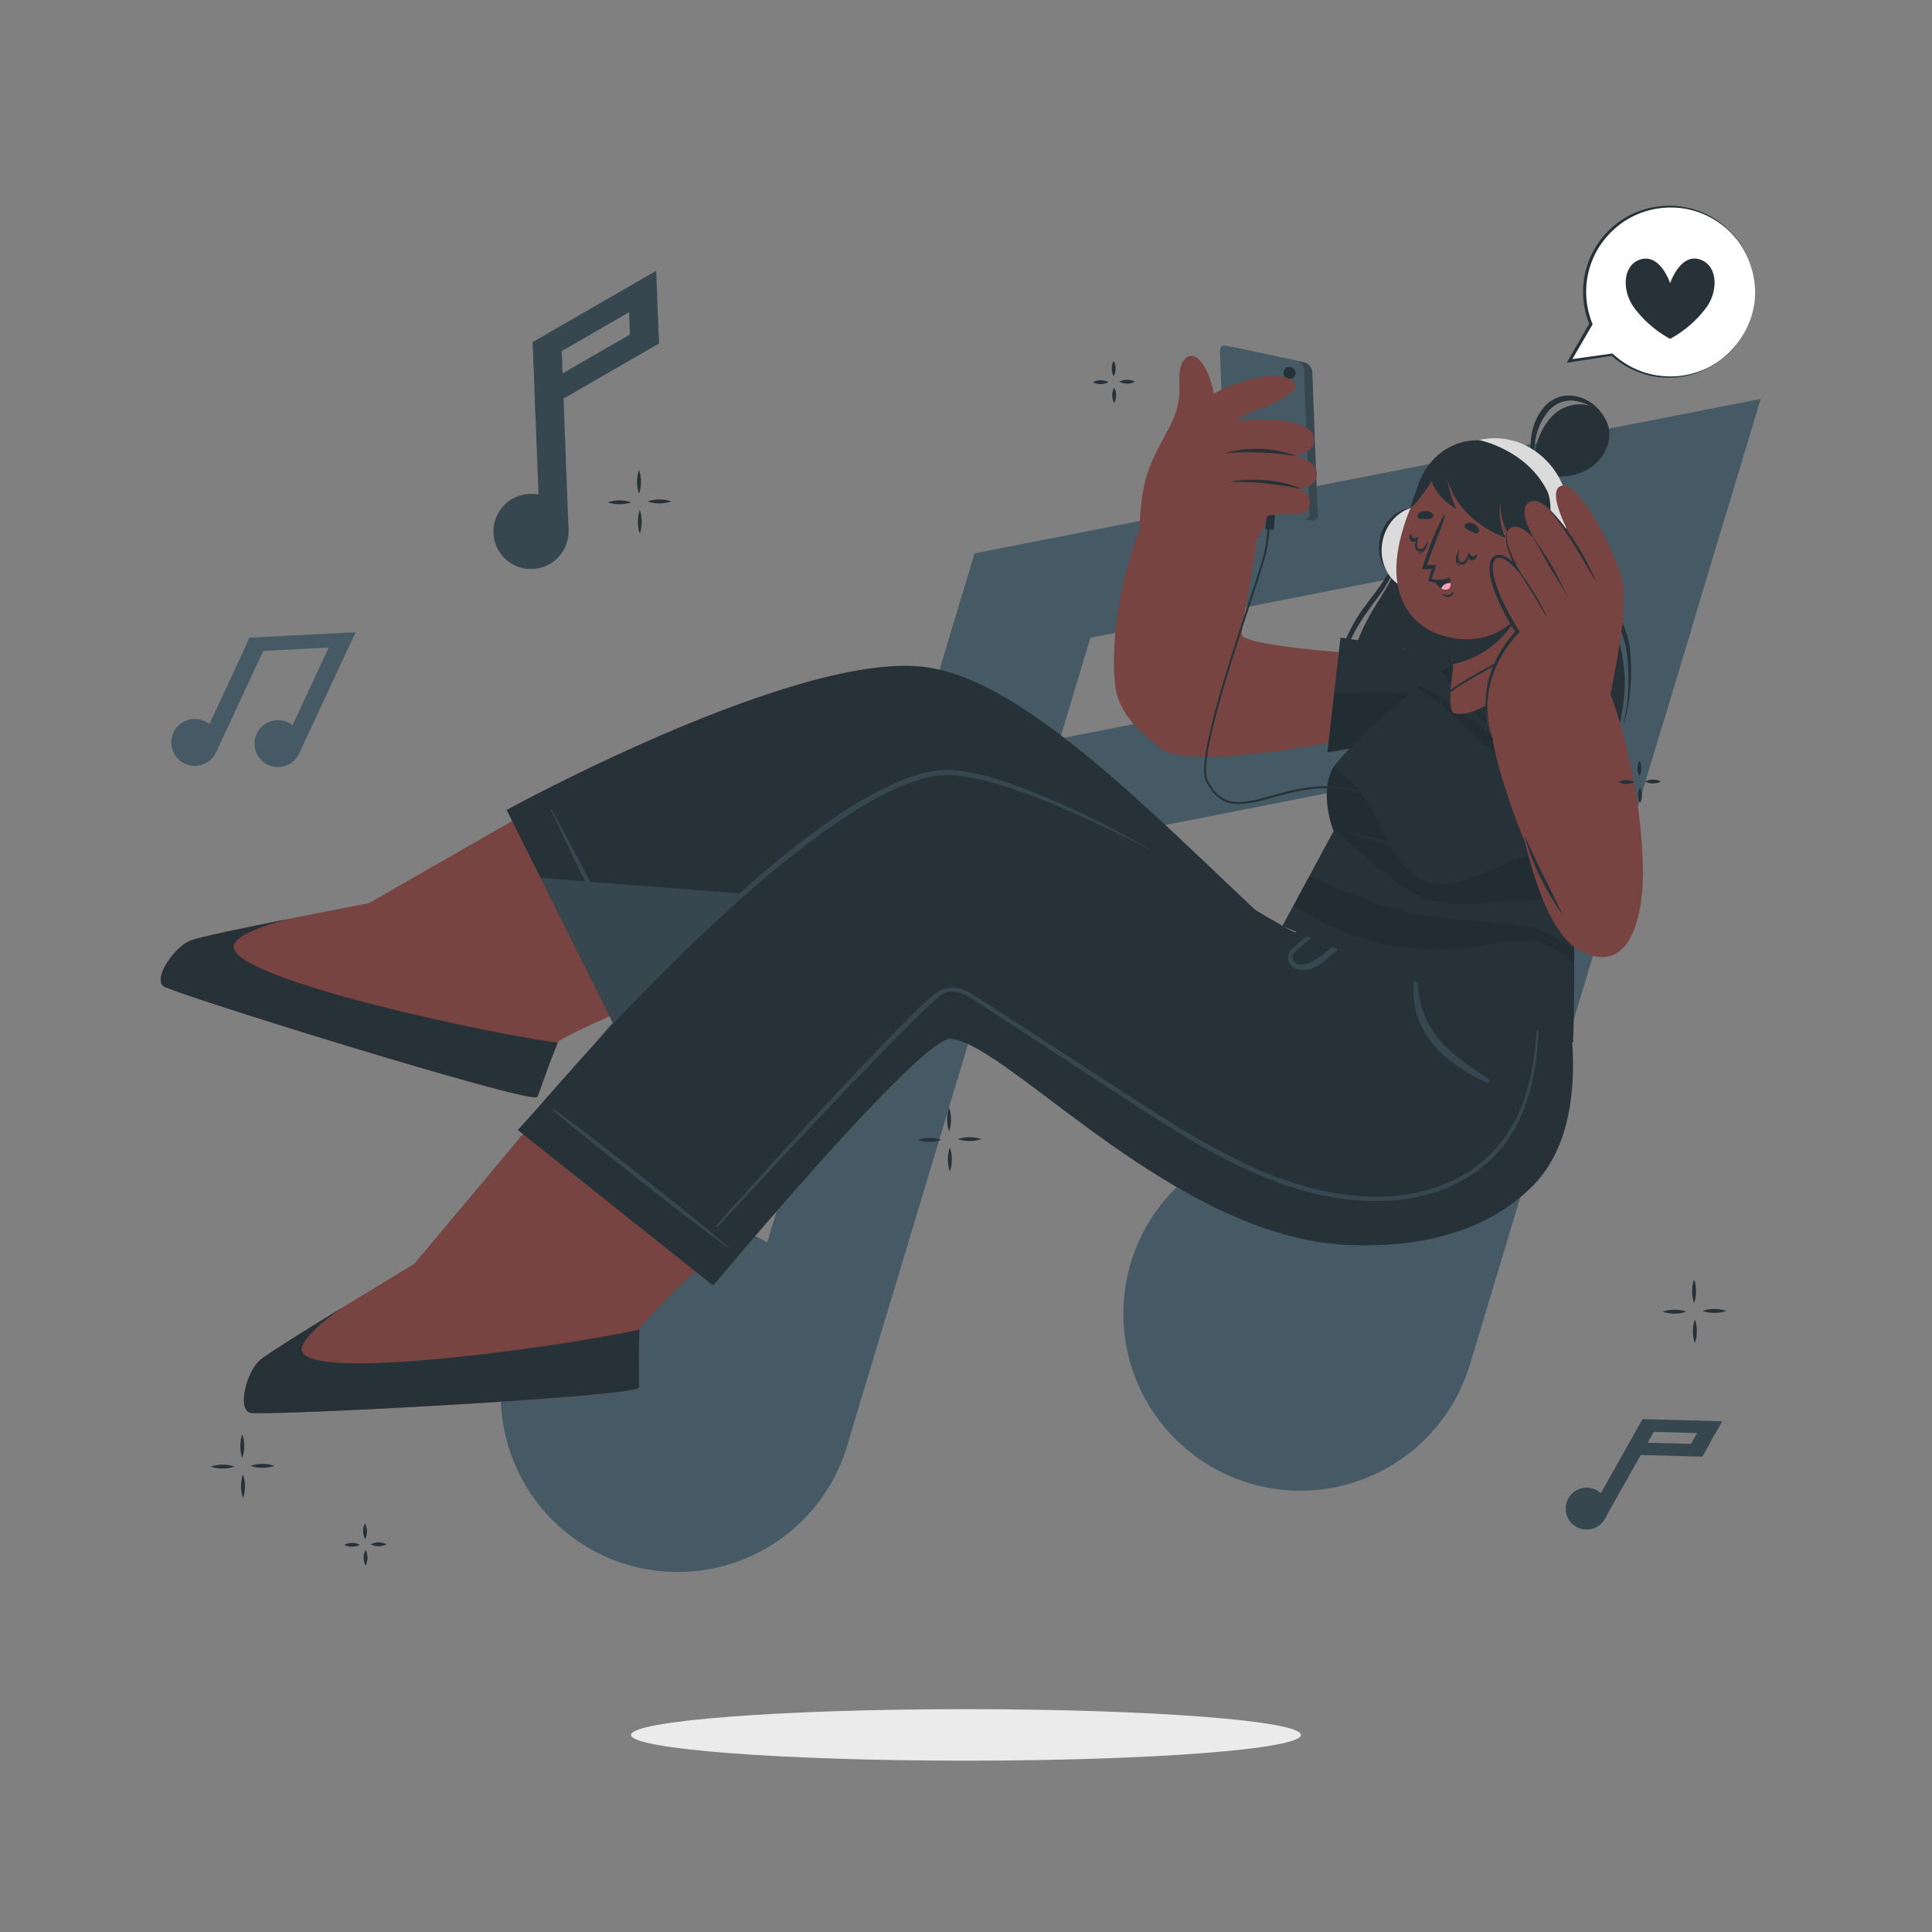 <svg xmlns="http://www.w3.org/2000/svg" viewBox="0 0 500 500"><rect x="0" y="0" width="500" height="500" fill="#808080" stroke="none"/><g id="freepik--Shadow--inject-166"><path d="M336.69,449c0,3.68-38.81,6.66-86.69,6.66s-86.69-3-86.69-6.66,38.81-6.67,86.69-6.67S336.69,445.34,336.69,449Z" style="fill:#ebebeb"></path></g><g id="freepik--musical-notes--inject-166"><path d="M219.23,374.25a45.79,45.79,0,1,1-30.65-57.06A45.79,45.79,0,0,1,219.23,374.25Z" style="fill:#455a64"></path><rect x="218.33" y="143.37" width="34.98" height="230.23" transform="translate(84.53 -57.01) rotate(16.76)" style="fill:#455a64"></rect><path d="M380.38,353.2a45.8,45.8,0,1,1-30.65-57.06A45.79,45.79,0,0,1,380.38,353.2Z" style="fill:#455a64"></path><rect x="379.48" y="122.32" width="34.98" height="230.23" transform="translate(85.29 -104.35) rotate(16.75)" style="fill:#455a64"></rect><polygon points="446.8 132.7 243.38 172.69 252.25 143.21 455.67 103.23 446.8 132.7" style="fill:#455a64"></polygon><polygon points="430.07 188.25 226.66 228.24 235.53 198.77 438.94 158.78 430.07 188.25" style="fill:#455a64"></polygon><path d="M55.91,194.71A6.07,6.07,0,1,1,53,186.65,6.08,6.08,0,0,1,55.91,194.71Z" style="fill:#455a64"></path><rect x="57.95" y="164.58" width="4.64" height="30.52" transform="translate(81.43 -8.65) rotate(24.93)" style="fill:#455a64"></rect><path d="M77.44,195a6.07,6.07,0,1,1-2.94-8.06A6.07,6.07,0,0,1,77.44,195Z" style="fill:#455a64"></path><rect x="79.49" y="164.86" width="4.64" height="30.52" transform="translate(83.56 -17.7) rotate(24.94)" style="fill:#455a64"></rect><polygon points="90.32 167.31 62.88 168.72 64.6 165.03 92.04 163.62 90.32 167.31" style="fill:#455a64"></polygon><path d="M147.13,137.18a9.72,9.72,0,1,1-10.08-9.35A9.71,9.71,0,0,1,147.13,137.18Z" style="fill:#37474f"></path><rect x="138.78" y="88.37" width="7.42" height="48.85" transform="translate(-4.16 5.47) rotate(-2.17)" style="fill:#37474f"></rect><rect x="162.84" y="74.87" width="7.42" height="14.12" transform="translate(-2.98 6.35) rotate(-2.17)" style="fill:#37474f"></rect><polygon points="170.07 76.61 138.11 95.06 137.86 88.53 169.82 70.08 170.07 76.61" style="fill:#37474f"></polygon><polygon points="170.53 88.91 138.57 107.36 138.33 100.83 170.28 82.38 170.53 88.91" style="fill:#37474f"></polygon><path d="M415.33,393.1a5.42,5.42,0,1,1-2.06-7.39A5.41,5.41,0,0,1,415.33,393.1Z" style="fill:#37474f"></path><rect x="418.17" y="366.53" width="4.14" height="27.25" transform="translate(240.62 -157.3) rotate(29.39)" style="fill:#37474f"></rect><rect x="438.62" y="368.56" width="4.14" height="7.88" transform="translate(239.51 -168.33) rotate(29.39)" style="fill:#37474f"></rect><polygon points="443.92 371 423.34 370.44 425.13 367.27 445.71 367.82 443.92 371" style="fill:#37474f"></polygon><polygon points="440.55 376.98 419.97 376.43 421.76 373.25 442.34 373.81 440.55 376.98" style="fill:#37474f"></polygon></g><g id="freepik--Character--inject-166"><path d="M42.34,255.23c2.81,2,92.49,29.84,96.57,28.74.45-.13,1.39-4.16,5.44-14.17.19-.48,2.77-1.86,6.71-3.72,14.8-7,48.92-21,48.92-21l-35-51.2-55.18,31.64-14.35,8.23s-41.69,7.91-46.05,9.59S39.53,253.22,42.34,255.23Z" style="fill: rgb(119, 68, 66);"></path><path d="M42.34,255.24c2.81,2,92.49,29.83,96.57,28.73.45-.13,1.39-4.16,5.44-14.17-13.5-1.43-83.62-16-83.89-24.74-.1-3.45,11.72-6.61,13.85-7.15-11,2.19-22.69,4.61-24.88,5.46C45.09,245.07,39.53,253.22,42.34,255.24Z" style="fill:#263238"></path><path d="M131.11,209.61l4.9,9.8,24.42,48.91s57.1-22.31,74.2-30.12c.55-.25,45.67,53.43,84.19,71.6,29.52,13.93,53.71,7.75,73.46-18l-45.36-36.15c-37.46-32.47-77.08-78.91-107.31-83C206.77,168.13,131.11,209.61,131.11,209.61Z" style="fill:#263238"></path><path d="M142.83,209.58c5.12,9.61,3.78,6.78,8.8,16.45,2.46,4.73,14.87,28.49,16.43,33.28,0,.11-.13.19-.19.1-3-4.09-14.85-28.11-17.22-32.88-4.84-9.76-3.35-7-8.09-16.82A.15.15,0,1,1,142.83,209.58Z" style="fill:#37474f"></path><path d="M139.89,227.19l20.53,41.13s57.12-22.3,74.21-30.12c.55-.25,45.67,53.43,84.18,71.6,29.53,13.93,53.73,7.75,73.46-18l-45.35-36.16c-5-4.3-10-8.84-15-13.49C284.74,238.55,181.34,230.45,139.89,227.19Z" style="fill:#37474f"></path><path d="M64.72,365.62c3.33.92,97.1-4,100.55-6.4.37-.28-.14-4.39.2-15.18,0-.51,2-2.7,5-5.81,11.48-11.67,38.68-36.58,38.68-36.58l-50.52-36L117.8,314.44l-10.63,12.68S70.78,349,67.27,352,61.38,364.69,64.72,365.62Z" style="fill: rgb(119, 68, 66);"></path><path d="M64.71,365.62c3.34.92,97.11-4,100.56-6.4.37-.28-.14-4.39.21-15.18-13.16,3.32-84,13.92-87.27,5.77-1.29-3.2,8.71-10.25,10.52-11.49C79.13,344.18,69,350.48,67.27,352,63.79,355.13,61.39,364.69,64.71,365.62Z" style="fill:#263238"></path><path d="M404.07,252.32s10.49,36.83-7.56,54.75c-13,12.91-31.43,15.85-47.7,15.13-44.95-2-87.71-51.93-102.73-53.36-7.71-.73-61.5,63.87-61.5,63.87L134,292.45c10.76-11.35,74-89,109.38-92.44,24.21-2.35,90.49,42,91.91,41.28,2.33-1.2,12.57-7.4,12.57-7.4Z" style="fill:#263238"></path><path d="M142.93,286.8c6.25,4.31,12.17,9.09,18.14,13.74s11.86,9.31,17.7,14.06c3.32,2.7,6.62,5.41,9.83,8.22.08.07,0,.18-.11.12-6.19-4.4-12.17-9.07-18.15-13.73s-11.86-9.31-17.72-14c-3.31-2.69-6.67-5.37-9.84-8.21C142.68,286.87,142.81,286.72,142.93,286.8Z" style="fill:#37474f"></path><path d="M366.77,250.09c.06-.21.38-.09.35.11a24.67,24.67,0,0,0,3.58,16.5c3.55,5.44,9.39,9,14.63,12.63.51.34,0,1.13-.56.89a50.53,50.53,0,0,1-9.35-5.64,24.35,24.35,0,0,1-6.63-7.23A21.54,21.54,0,0,1,366.77,250.09Z" style="fill:#37474f"></path><path d="M334.84,245.14c1.26-1.14,2.61-2.2,3.91-3.3,3.08-2.6,6.18-5.21,9.36-7.68.31-.23.73.25.45.51-2.21,2.05-4.52,4-6.79,6q-1.75,1.52-3.52,3a23.31,23.31,0,0,0-3.3,3c-.92,1.18-.2,2.46,1.13,2.84a4.73,4.73,0,0,0,3.47-.64c2.4-1.25,4.46-3.28,6.56-5,1.29-1,2.57-2,3.87-3.06s2.83-2.06,4.21-3.12c.09-.07.21.07.13.14-1.25,1.22-2.44,2.51-3.7,3.72s-2.52,2.41-3.8,3.6-2.46,2.21-3.73,3.26a12.82,12.82,0,0,1-3.6,2.25c-2.13.81-5.54.47-6.14-2.22A3.58,3.58,0,0,1,334.84,245.14Z" style="fill:#37474f"></path><path d="M185.48,317.1c12.94-14.94,48.17-53.19,56.34-59.81a7.71,7.71,0,0,1,5.93-1.57c2.3.33,4.27,1.83,6.18,3.06l6.83,4.4,14,9.07c8.77,5.67,17.49,11.41,26.33,17a185.22,185.22,0,0,0,24.48,13.42c16.32,7.1,36.41,10.7,52.75,1.63a35.14,35.14,0,0,0,15.82-19c2.94-8,3.66-16.72,3.79-25.22q0-3.09,0-6.17c0-.11.16-.12.16,0,.75,15.94,0,34.57-12.4,46.3-13.18,12.46-33.43,12.48-49.82,7.53-18.36-5.55-34.4-16.78-50.34-27.1L257.69,262.5c-2.25-1.46-4.47-3-6.77-4.37s-4.95-2.32-7.27-.65c-7.72,5.55-56.09,58.1-57.8,59.93C185.64,317.63,185.28,317.33,185.48,317.1Z" style="fill:#37474f"></path><path d="M299.36,220.84c-12.74-7.36-25.94-14.09-40-18.76a60.27,60.27,0,0,0-10.84-2.59,22.7,22.7,0,0,0-5.65-.11,31,31,0,0,0-5.51,1.16c-7.17,2.21-13.65,6-19.85,10a207.07,207.07,0,0,0-17.67,13.35c-5.65,4.75-11.16,9.66-16.45,14.79a428.22,428.22,0,0,0-30.21,32.26c5-5.42,10-10.8,15.19-16s10.4-10.41,15.78-15.42c10.78-10,21.92-19.66,34.16-27.75,6.1-4,12.5-7.75,19.43-9.93a24,24,0,0,1,10.63-1.06,67,67,0,0,1,10.66,2.4,174,174,0,0,1,20.52,8C286.27,214.1,292.86,217.38,299.36,220.84Z" style="fill:#37474f"></path><path d="M347.56,184.85a.68.68,0,0,0,.52.73l2.67.18c2.5-6.69,5.17-12,4.46-9.93a37,37,0,0,0-1.83,10.1c1.18.07,3.91.2,5.28.26,2.27-11.76,5.07-20.49,4.87-17.8-.85,10.86-.3,14.35.34,18.07,12.75.61,29.47,1.21,41.57,1.37,1.5-6.51,2.83-13.55,3-13.06,1.59,3.68,1.95,9,1.92,13.11,3.86,0,6.94,0,8.82-.17,0,0,1-5.47,1.14-7.27a39.72,39.72,0,0,0-1.13-13.7c-1.21-4.55-3.36-8.58-5.4-12.7a.26.26,0,0,0-.05-.09s0,0,0,0a40.2,40.2,0,0,1-3.09-8.48.25.25,0,0,0,0-.07,39.33,39.33,0,0,1-.89-6.51c-.43-8-4.55-15-11.57-17.08-13.11-13.4-26.54-7.73-30.74,2.58-.4,1-.8,2.15-1.18,3.41v0c-1.44,4.64-2.76,10.67-4,15.32a0,0,0,0,1,0,0s0,0,0,.05h0a46.48,46.48,0,0,1-1.67,5.38C357.11,157,349.35,161.76,347.56,184.85Z" style="fill:#263238"></path><path d="M401.24,124a14.82,14.82,0,0,1,8,12.2c.36,3.42.52,6.75,1.7,10a35.22,35.22,0,0,0,5.18,8.78c3.21,4.32,5.42,8.63,5.84,14.39s.05,12.73-1.88,18.19c0,0-.05,0-.05,0,1.59-5.53,1.75-13.18.92-19-.91-6.36-4.21-10.35-7.58-15.18a27.07,27.07,0,0,1-4.85-13c-.3-2.89-.21-5.91-1.26-8.64-1.25-3.25-3.81-5.32-6.35-7.16A.34.34,0,0,1,401.24,124Z" style="fill:#263238"></path><path d="M352.71,157.6c3.34-4.56,6.8-8.44,8.81-14.1,1.82-5.15,2.91-10.59,4.76-15.73a.06.06,0,1,1,.12,0c-2.88,9.13-3.56,18.34-9.19,26-3.06,4.18-6.12,8-8.17,13a47.63,47.63,0,0,0-3.36,16.52c0,.2-.25.19-.27,0A39.32,39.32,0,0,1,352.71,157.6Z" style="fill:#263238"></path><path d="M397.42,121.49c.71,2,11.73,4,17.06-3.23s-.58-16.56-9.66-12.75C399.08,107.92,395.9,117.3,397.42,121.49Z" style="fill:#263238"></path><path d="M415.24,108.12a12.36,12.36,0,0,0-7-4.25,7.44,7.44,0,0,0-7.13,2.13,15,15,0,0,0-3.6,7.17,22.9,22.9,0,0,0-.55,4.14,11.38,11.38,0,0,0,.42,4.18,10,10,0,0,1-1.19-4.16,18.37,18.37,0,0,1,.11-4.38,14.52,14.52,0,0,1,3.68-8,8.68,8.68,0,0,1,4-2.35,8.83,8.83,0,0,1,4.57.13A10.91,10.91,0,0,1,415.24,108.12Z" style="fill:#263238"></path><path d="M369.36,186.59c-23.82,6.18-62.34,13.16-69.59,6.69-3.45-3.09-10.28-7.85-11.16-15.87-1.91-17.49,4.92-41.31,11.84-52.19,2.46-3.87,25.26,3.77,25.16,8.67-.22,11.48-5.14,29.9-4.08,30.73,3.92,3.09,29.51,4.28,46.56,6.21C389.48,173.26,380.21,183.77,369.36,186.59Z" style="fill: rgb(119, 68, 66);"></path><path d="M343.53,194.7,346.91,165s20.72,2.81,32.21,8,7,11.31-4.69,15S343.53,194.7,343.53,194.7Z" style="fill:#263238"></path><path d="M353.42,167.58c-.12,4.64-.84,17.2-2.43,25.31,0,0-.21,0-.21,0,.25-6.94,1.8-20.71,2.35-25.31C353.14,167.47,353.43,167.49,353.42,167.58Z" style="fill:#263238"></path><path d="M374.43,187.91c-11.71,3.67-30.9,6.79-30.9,6.79l1.73-15.19,40.55-.29C386,182.52,381.58,185.67,374.43,187.91Z" style="opacity:0.1"></path><path d="M331.89,239.64s72.36,30.53,75.23,30.11c0,0,1.51-38.6-2.36-70.38-4.13-34.05-22.77-30.13-29.9-26.75-8.45,4-27.89,22.35-30,26.34-3.52,6.6.26,16.15.26,16.15Z" style="fill:#263238"></path><path d="M406.49,219.18c.3,4.49.49,8.93.62,13.23-.49,0-1,0-1.46,0-3.32,0-6.7.38-10.23.63s-7.18.5-11,.68c-1.89.09-3.83.16-5.79.18l-1.49,0c-.49,0-1,0-1.49-.06a25.9,25.9,0,0,1-3-.3l-.77-.12a7.08,7.08,0,0,1-.77-.17c-.51-.1-1-.25-1.52-.4s-1-.35-1.49-.52-.95-.43-1.41-.66a35.92,35.92,0,0,1-5-3.2c-3.12-2.35-6-4.88-8.94-7.33-2.76-2.36-5.47-4.69-7.91-6.84-.82-2.47-2.85-9.88.05-15.29,0-.08.1-.16.14-.24a13.56,13.56,0,0,1,1.37.84A25.33,25.33,0,0,1,349,201.7a28,28,0,0,1,4.1,4.76,81.83,81.83,0,0,1,5.49,9.92,32.84,32.84,0,0,0,5.88,8.68,15.42,15.42,0,0,0,4,2.86c.38.16.74.32,1.11.45l.54.16.28.08.27.07a11.39,11.39,0,0,0,1.15.17c.2,0,.39.05.59.05H373a16.47,16.47,0,0,0,2.42-.21q1.23-.22,2.46-.57a43.1,43.1,0,0,0,4.94-1.77c3.32-1.37,6.71-3,10.32-4.16a64.18,64.18,0,0,1,11.35-2.73C405.16,219.36,405.83,219.27,406.49,219.18Z" style="opacity:0.1"></path><path d="M407.38,245.79c0,1.35,0,2.69,0,4-.29-.31-.59-.62-.89-.92a18.69,18.69,0,0,0-8.21-5c-3.07-.81-6.39-.49-9.72,0-1.67.24-3.36.54-5.09.81s-3.47.55-5.25.71-3.58.29-5.39.31-3.64,0-5.48-.16a67.44,67.44,0,0,1-10.91-1.62c-.89-.22-1.79-.44-2.67-.71s-1.76-.53-2.61-.83-1.72-.61-2.59-.92-1.68-.69-2.51-1.06a76.82,76.82,0,0,1-11.28-6.15l4.1-7.61,1.85.87,2.28,1,1.11.51,1.15.48c.76.31,1.52.63,2.27,1,.37.17.76.3,1.14.45l1.14.44c.77.29,1.51.63,2.29.9s1.52.53,2.27.83,1.52.57,2.29.8l1.14.4,1.15.37a76.18,76.18,0,0,0,9.37,2.28c3.2.53,6.45.8,9.78,1.08l5.1.39c1.73.12,3.47.25,5.25.43s3.56.39,5.38.69a31.57,31.57,0,0,1,5.38,1.4l.65.26.64.28c.43.18.85.39,1.27.6s.78.48,1.19.7l1.17.71c.72.53,1.48,1,2.2,1.56C406.71,245.27,407,245.52,407.38,245.79Z" style="opacity:0.1"></path><path d="M404.34,196.34c.11.76.23,1.54.33,2.36h-1.41l-2.12-.08c-.71,0-1.43-.1-2.14-.17a30,30,0,0,1-8.58-1.9,28.17,28.17,0,0,1-7.38-4.79c-2.15-1.88-4.11-3.9-6.1-5.84a49,49,0,0,0-6.32-5.41,21.51,21.51,0,0,0-4.14-2.3l1-.78a34.79,34.79,0,0,1,3.79,2.09c2.41,1.53,4.71,3.17,7,4.86s4.49,3.38,6.71,5a39.33,39.33,0,0,0,6.75,4.2c.29.12.56.25.87.37l.93.31c.61.23,1.27.37,1.91.54s1.31.31,2,.47,1.33.25,2,.39C401,195.91,402.66,196.15,404.34,196.34Z" style="opacity:0.1"></path><path d="M403.33,191.09c.19.85.38,1.71.54,2.64-1.77-.19-3.55-.37-5.36-.6a29.84,29.84,0,0,1-8.38-2,23.08,23.08,0,0,1-6.85-5.18c-2-2-3.81-4.2-5.62-6.35-1.64-2-3.23-3.93-4.82-5.84.71-.44,1.41-.81,2-1.11l.61-.27c1.36,2,2.59,4,3.83,6a50.77,50.77,0,0,0,4.85,6.74,17.24,17.24,0,0,0,6.47,4.84,17.77,17.77,0,0,0,1.92.59,19.46,19.46,0,0,0,2,.35,37.14,37.14,0,0,0,4.1.24C400.18,191.16,401.76,191.12,403.33,191.09Z" style="opacity:0.1"></path><path d="M357.94,214.8a67.77,67.77,0,0,1,9.12,4.51c1.45.87,2.84,1.81,4.22,2.79.69.48,1.39.94,2.09,1.4a10.78,10.78,0,0,0,2.33,1.22.06.06,0,1,1,0,.11,14.81,14.81,0,0,1-4.52-1.89c-1.47-.87-2.9-1.82-4.36-2.71-3-1.8-5.9-3.59-9-5.17C357.67,215,357.79,214.74,357.94,214.8Z" style="fill:#263238"></path><path d="M349.06,215.23a75.93,75.93,0,0,1,8.15,2.06c1.34.43,2.64.92,3.93,1.46.62.26,1.24.52,1.85.8s1.3.69,2,1c.07,0,0,.15,0,.12-.65-.26-1.34-.41-2-.63l-2-.66c-1.33-.44-2.66-.86-4-1.32-2.65-.9-5.3-1.78-8-2.59C348.85,215.41,348.92,215.2,349.06,215.23Z" style="fill:#263238"></path><path d="M388.85,188.79c3.26,16.2,7.63,50.67,20.1,57.25,14.6,7.71,17-13.35,16.08-24.61-.76-9.29-14.53-28.86-22.09-38.8C394.93,172.1,384.66,167.94,388.85,188.79Z" style="fill: rgb(119, 68, 66);"></path><path d="M420.81,204.27l-28.2,10s-6.57-19.84-7-32.44,7.08-11.28,15.52-2.36S420.81,204.27,420.81,204.27Z" style="fill:#263238"></path><path d="M392.25,208.7c4.27-1.81,16-6.38,24-8.31.05,0,.12.18.08.2-6.42,2.65-19.59,7-24,8.39C392.27,209,392.17,208.73,392.25,208.7Z" style="fill:#263238"></path><path d="M385,193.08c.82,1.2,2.46,3.12,2.59,3.35-.19-.62-.64-2.91-1.06-5.13a.09.09,0,0,1,.17-.05c1.05,2.13,5.28,20.8,6,23a27.05,27.05,0,0,1,2.61-1c.27-.07.11.2.08.21-.55.34-3,1.72-3.17,1.43-.42-.89-3.85-15.49-4.14-16.42-.14-.22-2.48-4.11-3.12-5.4A0,0,0,0,1,385,193.08Z" style="fill:#263238"></path><path d="M374,180.35l-.42-.28a.17.17,0,0,0,0,.1c-.07-.58-3.47-5-6.21-8.61-3.42-4.47-6.66-8.7-7-9.74-.59-2,.68-13.65.73-14.15l.5.06c0,.12-1.31,12-.75,14,.27.95,3.78,5.53,6.88,9.58C373.36,178.57,374.29,179.93,374,180.35Z" style="fill:#263238"></path><path d="M373.87,142.9c-1.11,5.28-5.76,8.76-10.39,7.79s-7.48-6-6.37-11.32,5.77-8.76,10.4-7.78S375,137.63,373.87,142.9Z" style="fill:#263238"></path><path d="M376.47,143.85c-1.24,5.87-6.41,9.75-11.56,8.66s-8.32-6.72-7.09-12.59,6.42-9.74,11.56-8.66S377.71,138,376.47,143.85Z" style="fill:#dbdbdb"></path><path d="M391.35,176.47c-.54,1.35-8.64,9.43-15,8.14-2.07-.42-.27-11.84-.27-11.84l-.06-.87-.83-12.23,15.26-6.77,2.18-.87s0,3.36,0,7.54v.59c0,.24,0,.47,0,.69,0,.62,0,1.26,0,1.89s0,1,0,1.47,0,1-.05,1.51A78.61,78.61,0,0,1,391.35,176.47Z" style="fill: rgb(119, 68, 66);"></path><path d="M392.59,159.57A24.56,24.56,0,0,1,376,171.9l-.83-12.23,15.26-6.77,2.18-.87S392.63,155.39,392.59,159.57Z" style="fill:#263238"></path><path d="M363.3,136.24c-6.47,20.51,5.09,26.69,9.51,28.08,4,1.26,17.86,5,26.4-14.69s1.05-29.22-8-32.59S369.76,115.72,363.3,136.24Z" style="fill: rgb(119, 68, 66);"></path><path d="M367.61,134.3a14.84,14.84,0,0,0,1.49,0,2.48,2.48,0,0,0,1.52-.25.77.77,0,0,0,.22-.91,1.92,1.92,0,0,0-1.72-.87,2.83,2.83,0,0,0-1.93.55A.82.82,0,0,0,367.61,134.3Z" style="fill:#263238"></path><path d="M381.72,138a14.77,14.77,0,0,1-1.34-.63,2.42,2.42,0,0,1-1.24-.91.76.76,0,0,1,.22-.91,1.91,1.91,0,0,1,1.92,0,2.81,2.81,0,0,1,1.47,1.37A.82.82,0,0,1,381.72,138Z" style="fill:#263238"></path><path d="M376.05,153.06c-.33.36-.66.85-1.19.92a3.94,3.94,0,0,1-1.59-.3.05.05,0,0,0-.06.08,2,2,0,0,0,1.89.71,1.55,1.55,0,0,0,1.09-1.35C376.21,153,376.1,153,376.05,153.06Z" style="fill:#263238"></path><path d="M370.6,147.13s-.71,2.09-.91,3.1c0,.09.22.19.56.27,0,0,0,0,0,0a4.9,4.9,0,0,0,5-.88.11.11,0,0,0-.12-.17,7.41,7.41,0,0,1-4.64.4c0-.3,1.34-3.54,1.18-3.58a8.94,8.94,0,0,0-2.4.07c1.37-4.39,3.42-8.53,4.72-12.93a.14.14,0,0,0-.26-.11c-2.46,4.18-4.14,9.2-5.66,13.7C367.93,147.57,370.16,147.22,370.6,147.13Z" style="fill:#263238"></path><path d="M371.33,150.45a4.91,4.91,0,0,0,1.64,1.84,2.18,2.18,0,0,0,1.29.32c1-.07,1.17-.93,1.13-1.7a4.92,4.92,0,0,0-.21-1.22A6.21,6.21,0,0,1,371.33,150.45Z" style="fill:#263238"></path><path d="M373,152.29a2.18,2.18,0,0,0,1.29.32c1-.07,1.17-.93,1.13-1.7A2.24,2.24,0,0,0,373,152.29Z" style="fill:#ff9bbc"></path><path d="M369.43,140.45c0-.06-.12,0-.14.07-.43,1.29-1.14,2.69-2.45,2.68,0,0-.06.07,0,.08C368.3,143.6,369.23,141.73,369.43,140.45Z" style="fill:#263238"></path><path d="M367.11,139a3.84,3.84,0,0,0-.25.72,2.37,2.37,0,0,1-.48.37,1.06,1.06,0,0,1-1.11,0c-.68-.45-.6-1.37-.26-2.12,0-.06.07-.07.08,0,.1.54.25,1.12.71,1.27s.86-.13,1.28-.21h0Z" style="fill:#263238"></path><path d="M369,141.84a2.06,2.06,0,0,1-.78.77,1.43,1.43,0,0,1-1.18.06,1.33,1.33,0,0,1-.8-.9,2.32,2.32,0,0,1,0-1.08,5.61,5.61,0,0,1,.19-.62,2.88,2.88,0,0,1,.75-1.12,4.42,4.42,0,0,0-.31.93,5.38,5.38,0,0,0-.13.87c0,.61.11,1.18.55,1.31s.92-.05,1.31-.52a10,10,0,0,0,1-1.59A4.22,4.22,0,0,1,369,141.84Z" style="fill:#263238"></path><path d="M377.37,142.83c0-.05.08.09.07.14-.43,1.29-.71,2.83.34,3.61,0,0,0,.09,0,.07C376.37,146,376.76,144,377.37,142.83Z" style="fill:#263238"></path><path d="M380.11,143a4.4,4.4,0,0,1-.22.73,2.25,2.25,0,0,0,.15.58,1.05,1.05,0,0,0,.89.67c.82.05,1.3-.73,1.49-1.54,0-.06,0-.1-.06-.07-.4.37-.86.74-1.32.59s-.62-.62-.9-.94h0Z" style="fill:#263238"></path><path d="M376.91,144.22a2.12,2.12,0,0,0,.16,1.09,1.5,1.5,0,0,0,.91.76,1.34,1.34,0,0,0,1.18-.24,2.34,2.34,0,0,0,.66-.86,4.44,4.44,0,0,0,.22-.61,2.9,2.9,0,0,0,.08-1.34,4.18,4.18,0,0,1-.32.92,4.84,4.84,0,0,1-.42.78c-.34.5-.79.87-1.23.72s-.7-.6-.73-1.21a10.2,10.2,0,0,1,.16-1.87A4.29,4.29,0,0,0,376.91,144.22Z" style="fill:#263238"></path><path d="M398.26,150c-3.5-.46-2.78-7.86-2.78-7.86s-7-1.45-7.21-12a15.93,15.93,0,0,0,1.35,9s-12.08-3.9-15.12-15.34c0,0,1,5.71,2.53,8,0,0-4.88-2.54-6.53-7.28,0,0-3.41,5.52-5.43,6.82,0,0,5.05-21.52,24.61-15,0,0,12.37,3.47,14.79,14.34S398.26,150,398.26,150Z" style="fill:#263238"></path><path d="M395.46,150.18s6-5.54,8.65-3.24-2.95,11-6.73,11.55a3.64,3.64,0,0,1-4.33-3Z" style="fill: rgb(119, 68, 66);"></path><path d="M402.45,149.4a.05.05,0,0,1,0,.1c-2.67.45-4.46,2.43-5.89,4.58a2,2,0,0,1,3.05.12c.06.06,0,.14-.09.11a2.25,2.25,0,0,0-2.57.23,10.61,10.61,0,0,0-1.59,1.69c-.16.19-.53,0-.39-.24l0-.06C395.63,152.8,399,149,402.45,149.4Z" style="fill:#263238"></path><path d="M320.61,208.11c-3.39,0-6.24-1.42-8.5-5.93-2.54-5.06,5.68-30,11.11-46.51,1.8-5.46,3.22-9.77,3.84-12.11,1.05-4,1.52-13.81,1.52-13.91l.5,0c0,.41-.47,10-1.54,14-.62,2.36-2,6.68-3.84,12.15-5.08,15.43-13.59,41.25-11.14,46.13,3.78,7.56,9.13,6,16.53,4a71.16,71.16,0,0,1,7.7-1.86c7.73-1.29,11.68-.35,14.86.41,4,.95,6.58,1.58,14.05-3.47,3.78-2.55,7.38-20,7.42-20.17.66-1.84,6.94-5.37,13-8.78,4.25-2.39,8.27-4.65,9.59-5.91,1.82-1.74,4.31-8.16,4.33-8.22l.47.18c-.1.27-2.56,6.58-4.46,8.4-1.36,1.31-5.4,3.58-9.69,6-5.71,3.21-12.19,6.85-12.77,8.49-.14.69-3.67,17.78-7.62,20.44-7.65,5.17-10.36,4.53-14.45,3.55-3.13-.75-7-1.68-14.66-.4a70.64,70.64,0,0,0-7.64,1.84A34,34,0,0,1,320.61,208.11Z" style="fill:#263238"></path><rect x="325.07" y="132.15" width="7.65" height="2.19" transform="translate(490.67 -182.6) rotate(95.07)" style="fill:#263238"></rect><path d="M403.23,146.29s3.67-11.35,1.88-18.57c-2-8-10.94-16.37-22.35-13.85,0,0,12.31,2.44,17.66,13.21,2.45,5-1.12,18.56-1.12,18.56Z" style="fill:#dbdbdb"></path><path d="M391,149.38c-1.54,5.87,1.4,11.72,6.55,13.06s10.56-2.32,12.1-8.19-1.4-11.72-6.55-13.06S392.53,143.51,391,149.38Z" style="fill:#dbdbdb"></path><path d="M393.8,149.75c-1.38,5.28,1.26,10.54,5.89,11.75s9.5-2.09,10.88-7.36-1.26-10.54-5.89-11.75S395.18,144.48,393.8,149.75Z" style="fill:#263238"></path><path d="M406.84,240.58c6.39,9.47,14.64,5.3,16.71-2.4,4.86-18.09-3.05-50-6.78-58.33-.52-1.18-31.48,6.36-30.4,12.08C387.88,199.93,393.88,221.36,406.84,240.58Z" style="fill: rgb(119, 68, 66);"></path><path d="M404.51,236.81a52.74,52.74,0,0,1-3.1-4.64c-1-1.6-1.86-3.27-2.72-5s-1.62-3.46-2.31-5.27a45.09,45.09,0,0,1-1.78-5.6c.42.86.76,1.76,1.18,2.61s.78,1.74,1.19,2.59c.82,1.71,1.62,3.43,2.47,5.12Z" style="fill:#263238"></path><path d="M415.89,184.32s2.4-11.83,3.6-19.65c.67-4.36,1.16-11.94.19-15.37-1.46-5.13-10.81-25.65-15.84-23.49-4.55,2,5.73,18.57,5.73,18.57s-8.89-17.68-13.93-14.32,9.06,20.59,9.06,20.59-9.54-18-14.19-13.67c-3.51,3.24,8.38,19.56,8.38,19.56s-8.3-15.38-12.06-12.2c-4.16,3.51,5.88,19.27,5.88,19.27-8.2,9.69-10.12,19.71-6.35,27.58C387,192.44,415.89,184.32,415.89,184.32Z" style="fill: rgb(119, 68, 66);"></path><path d="M413,150.3c-1-2.12-1.94-4.26-3.09-6.28s-2.38-4-3.72-5.91a39.82,39.82,0,0,0-5.9-6.92c3.68,4,7.92,11.14,9.07,13.16s2.41,4,3.56,6A0,0,0,0,0,413,150.3Z" style="fill:#263238"></path><path d="M405.81,154.59c-1.35-2.64-2.6-5.32-4.07-7.91s-3.08-4.88-4.71-7.35c-.13-.19-.19-.06-.07.13,1.54,2.53,2.76,5,4.27,7.54s3.12,5,4.52,7.63A0,0,0,0,0,405.81,154.59Z" style="fill:#263238"></path><path d="M400.28,159.4a66.69,66.69,0,0,0-7.15-11.62c-.14-.18-.2,0-.07.19,2.45,3.81,4.4,6.79,7.07,11.49C400.18,159.54,400.32,159.48,400.28,159.4Z" style="fill:#263238"></path><path d="M391,136.61a1.81,1.81,0,0,0-.94,1,3.75,3.75,0,0,0-.17,1.41,10.48,10.48,0,0,0,.62,2.81,33.34,33.34,0,0,0,2.43,5.25l1.29,2.31-1.77-2a14.83,14.83,0,0,0-2.52-2.31,4.61,4.61,0,0,0-1.46-.68,1.91,1.91,0,0,0-1.41.2,2.11,2.11,0,0,0-.62,1.23,6.28,6.28,0,0,0-.09,1.63,15.47,15.47,0,0,0,.66,3.33,40.12,40.12,0,0,0,2.68,6.4c.52,1,1.1,2.05,1.64,3.08l1.75,3,.18.32-.25.26a29.23,29.23,0,0,0-4.37,5.89,29.67,29.67,0,0,0-2.86,6.77,24.64,24.64,0,0,0-.84,7.31,25.29,25.29,0,0,0,1.39,7.28,24.05,24.05,0,0,1-1.81-7.25,23.76,23.76,0,0,1,.61-7.51,27.43,27.43,0,0,1,2.76-7,30.21,30.21,0,0,1,4.46-6.13l-.07.58-1.81-3c-.55-1-1.15-2.06-1.66-3.12a41,41,0,0,1-2.67-6.58,15.57,15.57,0,0,1-.66-3.55,6.92,6.92,0,0,1,.13-1.86,2.59,2.59,0,0,1,1.05-1.75,2.71,2.71,0,0,1,2-.23,5.41,5.41,0,0,1,1.68.84,14.56,14.56,0,0,1,2.57,2.51l-.49.34A29.25,29.25,0,0,1,390.2,142a11.07,11.07,0,0,1-.48-2.91,3.48,3.48,0,0,1,.27-1.46A1.84,1.84,0,0,1,391,136.61Z" style="fill:#263238"></path><path d="M339.62,96.16l1.4,36.92c.16,1.11-.53,1.83-1.54,1.62l-18.09-3.83a3,3,0,0,1-2.11-2.4l-1.41-36.92c-.15-1.11.54-1.83,1.55-1.62l18.08,3.83A3,3,0,0,1,339.62,96.16Z" style="fill:#37474f"></path><path d="M337.48,95.69l1.4,36.92c.16,1.1-.54,1.83-1.55,1.62l-18.08-3.84a3,3,0,0,1-2.12-2.39l-1.4-36.92c-.16-1.11.54-1.83,1.55-1.62l18.08,3.83A3,3,0,0,1,337.48,95.69Z" style="fill:#455a64"></path><path d="M332.18,96.24A1.57,1.57,0,1,0,334,95,1.57,1.57,0,0,0,332.18,96.24Z" style="fill:#263238"></path><path d="M299.11,117.36c4.1-8.52,6.46-10.08,6.1-19.11-.24-5.92,3.44-8.62,6.53-3.28,5,8.74,2.06,20.84-.18,24.74Z" style="fill: rgb(119, 68, 66);"></path><path d="M295.28,144.4s-1.47-13.33,2-22.84c2.39-6.58,9.21-20.31,29.76-24.12,4.87-.91,12.46,1.26,5,5.63-5.28,3.1-9.56,3.48-12.3,5.84,0,0,9.32,3.9,10,8.82a91.4,91.4,0,0,1,.95,13,18.07,18.07,0,0,1-2.41.39s.23,4.66-4.24,10.17Z" style="fill: rgb(119, 68, 66);"></path><path d="M300.57,115.64c3.21-1.77,10.09-5.41,16.75-6.43,7.4-1.13,21.95-1.32,22.73,4.15.58,4-5,4.57-5,4.57s6,1.19,5.76,4.93c-.25,3.4-4.57,3.58-4.57,3.58s3.54,1.35,2.66,4.58c-1.05,3.89-8.29.42-12.75,3.44C325.16,135.14,300.57,115.64,300.57,115.64Z" style="fill: rgb(119, 68, 66);"></path><path d="M317.21,117.23a29.78,29.78,0,0,1,17.77.58c.14.06.18.19,0,.17a73.69,73.69,0,0,0-17.8-.68S317.18,117.24,317.21,117.23Z" style="fill:#263238"></path><path d="M318.57,124.66c2.95-.71,11.4-1.09,17.7,1.64.15.06.17.2,0,.18a78.94,78.94,0,0,0-17.72-1.75S318.54,124.67,318.57,124.66Z" style="fill:#263238"></path></g><g id="freepik--Sparkles--inject-166"><path d="M165.38,121.63a8.63,8.63,0,0,1,.5,3.07,8.48,8.48,0,0,1-.5,3.07,8.7,8.7,0,0,1-.5-3.07A8.86,8.86,0,0,1,165.38,121.63Z" style="fill:#263238"></path><path d="M157.23,130a9.86,9.86,0,0,1,6.14,0,9.67,9.67,0,0,1-6.14,0Z" style="fill:#263238"></path><path d="M165.58,138.12a9.64,9.64,0,0,1,0-6.13,9.64,9.64,0,0,1,0,6.13Z" style="fill:#263238"></path><path d="M173.73,129.78a9.67,9.67,0,0,1-6.14,0,8.41,8.41,0,0,1,3.07-.5A8.7,8.7,0,0,1,173.73,129.78Z" style="fill:#263238"></path><path d="M438.43,331.11a9.67,9.67,0,0,1,0,6.14,9.67,9.67,0,0,1,0-6.14Z" style="fill:#263238"></path><path d="M430.28,339.46a8.7,8.7,0,0,1,3.07-.5,8.41,8.41,0,0,1,3.07.5,9.67,9.67,0,0,1-6.14,0Z" style="fill:#263238"></path><path d="M438.63,347.61a8.67,8.67,0,0,1-.5-3.07,8.45,8.45,0,0,1,.5-3.07,8.67,8.67,0,0,1,.5,3.07A8.9,8.9,0,0,1,438.63,347.61Z" style="fill:#263238"></path><path d="M446.78,339.26a8.67,8.67,0,0,1-3.07.5,8.45,8.45,0,0,1-3.07-.5,9.67,9.67,0,0,1,6.14,0Z" style="fill:#263238"></path><path d="M62.69,371.21a8.61,8.61,0,0,1,.5,3.06,8.41,8.41,0,0,1-.5,3.07,9.64,9.64,0,0,1,0-6.13Z" style="fill:#263238"></path><path d="M54.54,379.55a9.67,9.67,0,0,1,6.14,0,8.45,8.45,0,0,1-3.07.5A8.7,8.7,0,0,1,54.54,379.55Z" style="fill:#263238"></path><path d="M62.89,387.7a8.63,8.63,0,0,1-.5-3.07,8.48,8.48,0,0,1,.5-3.07,9.67,9.67,0,0,1,0,6.14Z" style="fill:#263238"></path><path d="M71,379.36a9.67,9.67,0,0,1-6.14,0,9.67,9.67,0,0,1,6.14,0Z" style="fill:#263238"></path><path d="M424.3,196.87a4.09,4.09,0,0,1,.5,2,4,4,0,0,1-.5,2,3.91,3.91,0,0,1-.5-2A4,4,0,0,1,424.3,196.87Z" style="fill:#263238"></path><path d="M418.9,202.39a4.39,4.39,0,0,1,4.07,0,4.39,4.39,0,0,1-4.07,0Z" style="fill:#263238"></path><path d="M424.43,207.79a4,4,0,0,1-.5-2,3.89,3.89,0,0,1,.5-2,4,4,0,0,1,.5,2A4.09,4.09,0,0,1,424.43,207.79Z" style="fill:#263238"></path><path d="M429.83,202.26a4.39,4.39,0,0,1-4.07,0,4.39,4.39,0,0,1,4.07,0Z" style="fill:#263238"></path><path d="M288.22,93.38a4,4,0,0,1,.5,2,3.89,3.89,0,0,1-.5,2,4,4,0,0,1-.5-2A4.09,4.09,0,0,1,288.22,93.38Z" style="fill:#263238"></path><path d="M282.82,98.91a4.39,4.39,0,0,1,4.07,0,4.39,4.39,0,0,1-4.07,0Z" style="fill:#263238"></path><path d="M288.35,104.31a4.16,4.16,0,0,1-.5-2,4,4,0,0,1,.5-2,3.91,3.91,0,0,1,.5,2A4,4,0,0,1,288.35,104.31Z" style="fill:#263238"></path><path d="M293.75,98.78a4.39,4.39,0,0,1-4.07,0,4.39,4.39,0,0,1,4.07,0Z" style="fill:#263238"></path><path d="M94.48,394.27a4.39,4.39,0,0,1,0,4.07,4.39,4.39,0,0,1,0-4.07Z" style="fill:#263238"></path><path d="M89.08,399.8a4.39,4.39,0,0,1,4.07,0,4.39,4.39,0,0,1-4.07,0Z" style="fill:#263238"></path><path d="M94.61,405.2a4.37,4.37,0,0,1,0-4.06,4.37,4.37,0,0,1,0,4.06Z" style="fill:#263238"></path><path d="M100,399.67a4.39,4.39,0,0,1-4.07,0,4.39,4.39,0,0,1,4.07,0Z" style="fill:#263238"></path><path d="M245.63,286.66a9.64,9.64,0,0,1,0,6.13,9.64,9.64,0,0,1,0-6.13Z" style="fill:#263238"></path><path d="M237.48,295a9.67,9.67,0,0,1,6.14,0,8.45,8.45,0,0,1-3.07.5A8.7,8.7,0,0,1,237.48,295Z" style="fill:#263238"></path><path d="M245.83,303.15a8.63,8.63,0,0,1-.5-3.07,8.48,8.48,0,0,1,.5-3.07,8.7,8.7,0,0,1,.5,3.07A8.86,8.86,0,0,1,245.83,303.15Z" style="fill:#263238"></path><path d="M254,294.81a9.86,9.86,0,0,1-6.14,0,9.67,9.67,0,0,1,6.14,0Z" style="fill:#263238"></path></g><g id="freepik--speech-bubble--inject-166"><path d="M454.11,77.83a22.07,22.07,0,0,1-36.89,14l-11.05,1.63,5.53-9.55a22.08,22.08,0,1,1,42.41-6Z" style="fill:#fff"></path><path d="M454.11,77.83A22.32,22.32,0,0,1,449.65,89a19.68,19.68,0,0,1-4.33,4.28,22.48,22.48,0,0,1-11.27,4.38,21,21,0,0,1-3.07.06,18.58,18.58,0,0,1-3.06-.32A22.27,22.27,0,0,1,417,92l.26.08-11,1.69-.8.13.4-.71,5.5-9.57,0,.38a22.33,22.33,0,0,1,1.36-19.68A22.55,22.55,0,0,1,419.58,57,22.16,22.16,0,0,1,429,53.45a22,22,0,0,1,18.5,6.15A22.23,22.23,0,0,1,454.11,77.83Zm0,0a22.16,22.16,0,0,0-6.71-18.14,22.41,22.41,0,0,0-8.51-5,21.93,21.93,0,0,0-9.82-.73,21.67,21.67,0,0,0-9.12,3.6,22.76,22.76,0,0,0-6.61,7.2,21.82,21.82,0,0,0-2.8,9.35,22.05,22.05,0,0,0,1.55,9.61l.08.2-.1.18-5.56,9.53-.4-.58,11.06-1.55.15,0,.11.1A21.79,21.79,0,0,0,428,97a18.9,18.9,0,0,0,3,.36,21.74,21.74,0,0,0,3,0,22.1,22.1,0,0,0,5.9-1.3,20.73,20.73,0,0,0,5.32-2.87,24.18,24.18,0,0,0,2.34-2,25.49,25.49,0,0,0,2-2.28A22.14,22.14,0,0,0,454.11,77.83Z" style="fill:#263238"></path><path d="M441.51,79.7a28.86,28.86,0,0,1-9.28,8,28.89,28.89,0,0,1-9.27-8c-3.26-4.33-3.1-11.09,1.57-12.55,5.16-1.62,7.7,6.15,7.7,6.15s2.58-7.82,7.71-6.15C444.59,68.66,444.77,75.37,441.51,79.7Z" style="fill:#263238"></path></g></svg>